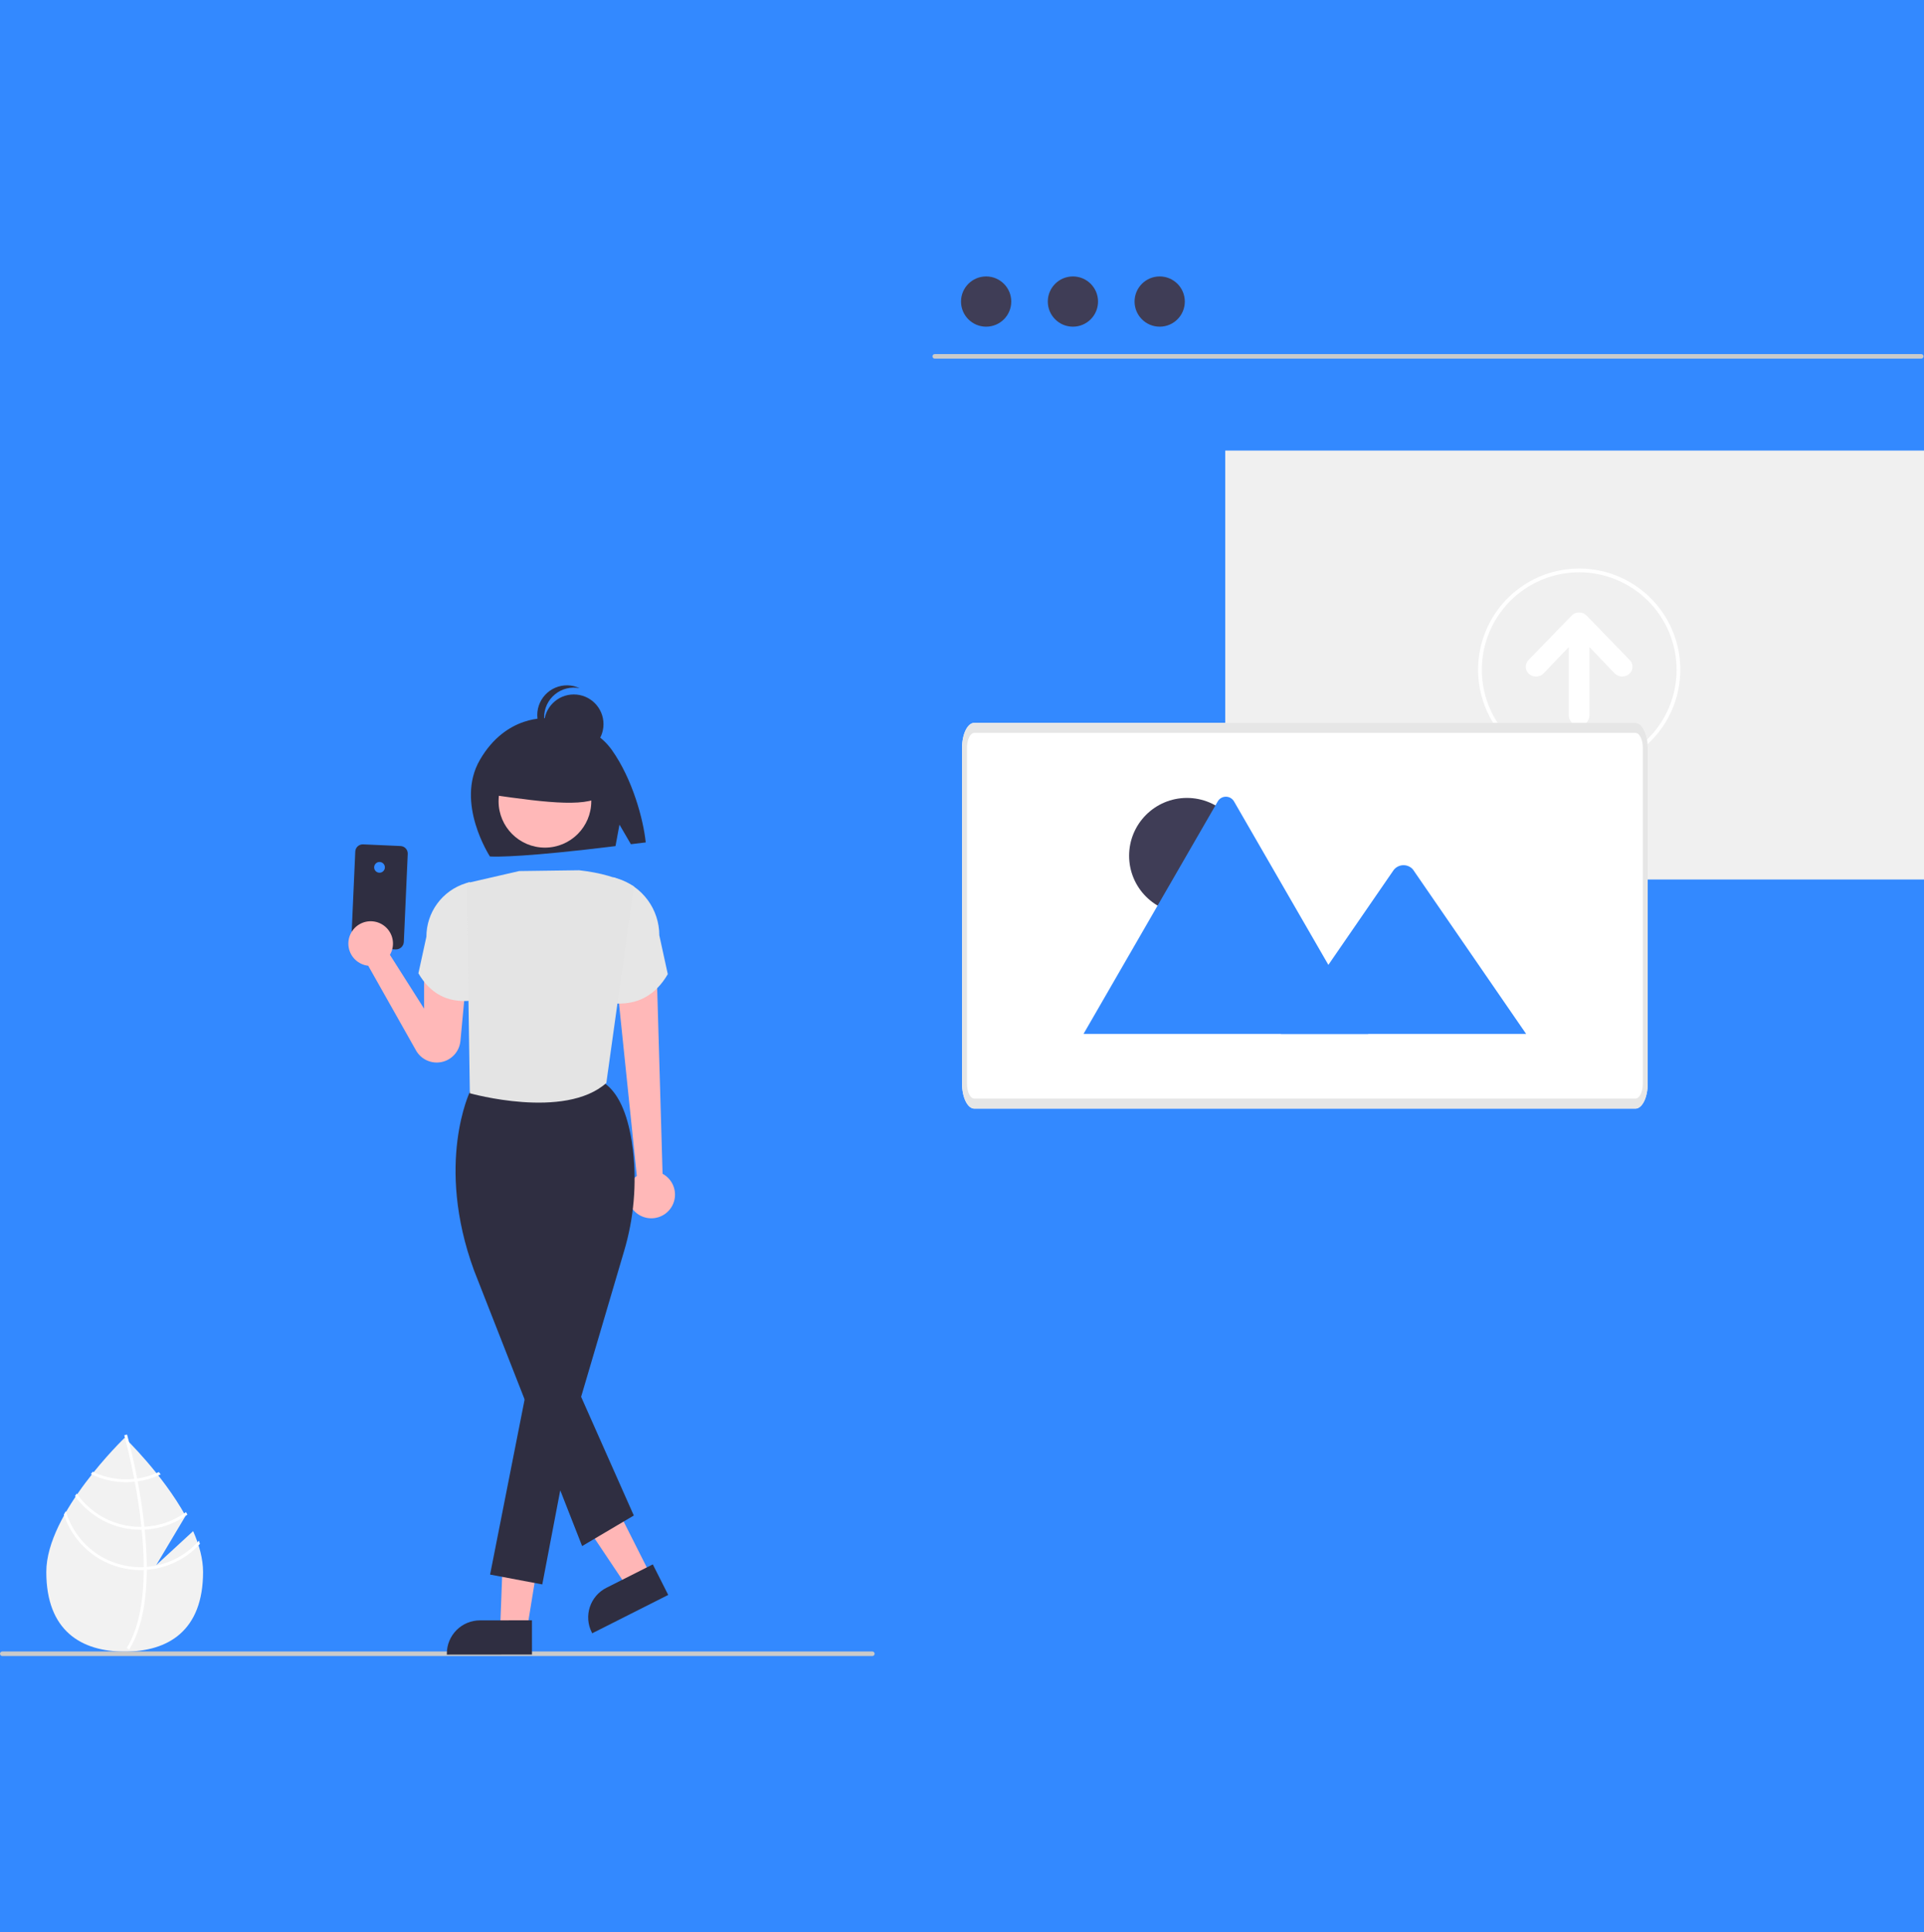 <svg width="717" height="720" viewBox="0 0 717 720" fill="none" xmlns="http://www.w3.org/2000/svg">
<rect x="0" y="0" width="717" height="720" fill="#808080" stroke="none"/>
<g clip-path="url(#clip0_321_1371)">
<rect width="717" height="720" fill="#3389FF"/>
<g clip-path="url(#clip1_321_1371)">
<path d="M71.977 570.5L58.227 583.158L69.154 564.824C60.545 549.212 46.466 535.72 46.466 535.72C46.466 535.72 17.255 563.706 17.255 585.705C17.255 607.704 30.333 615.385 46.466 615.385C62.598 615.385 75.676 607.704 75.676 585.705C75.676 580.808 74.227 575.615 71.977 570.5Z" fill="#F2F2F2"/>
<path d="M54.691 583.844V584.928C54.627 597.533 52.501 607.367 48.33 614.292C48.271 614.394 48.207 614.491 48.148 614.593L47.681 614.308L47.235 614.029C51.862 606.551 53.5 595.981 53.559 584.987C53.564 584.633 53.569 584.273 53.564 583.914C53.548 579.259 53.263 574.552 52.807 569.978C52.775 569.624 52.737 569.264 52.7 568.904C52.066 562.871 51.154 557.105 50.22 552.097C50.155 551.742 50.085 551.388 50.016 551.039C48.4 542.568 46.752 536.432 46.376 535.074C46.333 534.908 46.306 534.817 46.301 534.795L46.811 534.65L46.816 534.645L47.332 534.5C47.337 534.521 47.428 534.827 47.578 535.396C48.153 537.522 49.645 543.293 51.111 550.905C51.175 551.249 51.245 551.603 51.309 551.957C52.072 556.021 52.818 560.562 53.408 565.329C53.559 566.526 53.693 567.707 53.811 568.872C53.854 569.232 53.891 569.591 53.924 569.946C54.418 574.89 54.673 579.523 54.691 583.844Z" fill="white"/>
<path d="M51.111 550.905C50.751 550.953 50.386 551.001 50.016 551.039C49.01 551.143 47.999 551.195 46.988 551.195C42.678 551.2 38.423 550.239 34.534 548.382C34.309 548.666 34.083 548.951 33.852 549.241C37.943 551.238 42.436 552.273 46.988 552.268C48.068 552.268 49.146 552.211 50.22 552.097C50.585 552.059 50.95 552.011 51.309 551.957C54.278 551.531 57.165 550.657 59.872 549.364C59.641 549.069 59.415 548.779 59.195 548.495C56.634 549.692 53.91 550.504 51.111 550.905Z" fill="white"/>
<path d="M53.811 568.872C53.441 568.893 53.07 568.904 52.7 568.904C52.587 568.91 52.469 568.91 52.356 568.91C47.687 568.91 43.086 567.781 38.947 565.619C34.808 563.457 31.253 560.326 28.586 556.493C28.371 556.81 28.157 557.126 27.947 557.449C30.728 561.327 34.392 564.486 38.637 566.666C42.881 568.846 47.584 569.983 52.356 569.983C52.507 569.983 52.657 569.983 52.807 569.978C53.183 569.972 53.553 569.962 53.924 569.946C59.655 569.652 65.181 567.714 69.84 564.363C69.668 564.046 69.497 563.729 69.32 563.413C64.791 566.703 59.402 568.6 53.811 568.872Z" fill="white"/>
<path d="M54.691 583.844C54.316 583.876 53.94 583.898 53.564 583.914C53.161 583.93 52.759 583.94 52.356 583.94C46.081 583.933 39.978 581.894 34.959 578.127C29.941 574.361 26.277 569.07 24.517 563.048C24.275 563.482 24.034 563.912 23.803 564.347C25.786 570.356 29.613 575.587 34.738 579.297C39.864 583.007 46.029 585.007 52.356 585.014C52.759 585.014 53.161 585.009 53.559 584.987C53.94 584.977 54.316 584.955 54.691 584.928C62.281 584.334 69.362 580.879 74.5 575.26C74.387 574.863 74.258 574.471 74.129 574.074C69.167 579.734 62.195 583.239 54.691 583.844Z" fill="white"/>
<path d="M720.416 167.883H456.604V327.706H720.416V167.883Z" fill="#F0F0F0"/>
<path d="M715.977 133.636H348.342C348.117 133.636 347.9 133.547 347.741 133.387C347.581 133.227 347.491 133.011 347.491 132.785C347.491 132.56 347.581 132.343 347.741 132.183C347.9 132.024 348.117 131.934 348.342 131.934H715.977C716.202 131.934 716.419 132.024 716.578 132.183C716.738 132.343 716.828 132.56 716.828 132.785C716.828 133.011 716.738 133.227 716.578 133.387C716.419 133.547 716.202 133.636 715.977 133.636Z" fill="#CACACA"/>
<path d="M367.497 121.722C372.667 121.722 376.858 117.531 376.858 112.361C376.858 107.191 372.667 103 367.497 103C362.327 103 358.136 107.191 358.136 112.361C358.136 117.531 362.327 121.722 367.497 121.722Z" fill="#3F3D56"/>
<path d="M399.835 121.722C405.005 121.722 409.196 117.531 409.196 112.361C409.196 107.191 405.005 103 399.835 103C394.665 103 390.474 107.191 390.474 112.361C390.474 117.531 394.665 121.722 399.835 121.722Z" fill="#3F3D56"/>
<path d="M432.173 121.722C437.343 121.722 441.534 117.531 441.534 112.361C441.534 107.191 437.343 103 432.173 103C427.003 103 422.812 107.191 422.812 112.361C422.812 117.531 427.003 121.722 432.173 121.722Z" fill="#3F3D56"/>
<path d="M607.244 245.846L591.186 229.296C590.835 228.942 590.416 228.665 589.955 228.479C589.493 228.294 588.998 228.204 588.501 228.217H588.453C587.956 228.204 587.461 228.294 587 228.479C586.538 228.665 586.119 228.942 585.769 229.296L569.71 245.846C569.024 246.488 568.62 247.376 568.589 248.315C568.557 249.255 568.9 250.168 569.542 250.854C569.596 250.912 569.652 250.969 569.71 251.023C570.445 251.71 571.413 252.092 572.419 252.092C573.424 252.092 574.393 251.71 575.127 251.023L584.642 241.076V266.722C584.686 267.709 585.11 268.642 585.824 269.325C586.538 270.008 587.489 270.389 588.477 270.389C589.466 270.389 590.416 270.008 591.13 269.325C591.845 268.642 592.268 267.709 592.312 266.722V241.076L601.827 251.023C602.562 251.71 603.53 252.092 604.536 252.092C605.542 252.092 606.51 251.71 607.244 251.023C607.931 250.381 608.334 249.493 608.366 248.553C608.397 247.614 608.054 246.701 607.413 246.014C607.358 245.956 607.302 245.9 607.244 245.846Z" fill="white"/>
<path d="M588.51 287.227C581.056 287.227 573.77 285.016 567.572 280.875C561.375 276.734 556.544 270.848 553.692 263.962C550.839 257.075 550.093 249.497 551.547 242.187C553.001 234.876 556.591 228.161 561.861 222.89C567.132 217.62 573.847 214.03 581.158 212.576C588.468 211.122 596.046 211.868 602.933 214.721C609.819 217.573 615.705 222.404 619.846 228.601C623.987 234.799 626.198 242.085 626.198 249.539C626.186 259.531 622.212 269.11 615.147 276.176C608.081 283.241 598.502 287.215 588.51 287.227ZM588.51 213.248C581.332 213.248 574.316 215.376 568.348 219.364C562.38 223.352 557.728 229.02 554.981 235.651C552.234 242.282 551.516 249.579 552.916 256.619C554.316 263.659 557.773 270.126 562.848 275.201C567.924 280.277 574.39 283.733 581.43 285.133C588.47 286.534 595.767 285.815 602.398 283.068C609.03 280.321 614.698 275.67 618.685 269.702C622.673 263.734 624.802 256.717 624.802 249.539C624.791 239.917 620.964 230.693 614.16 223.889C607.357 217.086 598.132 213.259 588.51 213.248Z" fill="white"/>
<path d="M609.478 413.072H363.083C360.565 413.066 358.524 408.891 358.52 403.737V278.678C358.52 273.524 360.565 269.35 363.083 269.342H609.478C611.996 269.348 614.037 273.523 614.04 278.678V403.735C614.037 408.889 611.993 413.066 609.478 413.072Z" fill="white"/>
<path d="M442.324 340.401C454.223 340.401 463.87 330.755 463.87 318.855C463.87 306.956 454.223 297.31 442.324 297.31C430.424 297.31 420.778 306.956 420.778 318.855C420.778 330.755 430.424 340.401 442.324 340.401Z" fill="#3F3D56"/>
<path d="M509.889 385.25H404.193C404.061 385.252 403.928 385.241 403.798 385.218L453.79 298.63C454.095 298.091 454.538 297.642 455.073 297.33C455.608 297.018 456.217 296.853 456.836 296.853C457.456 296.853 458.065 297.018 458.6 297.33C459.135 297.642 459.578 298.091 459.883 298.63L493.432 356.738L495.04 359.518L509.889 385.25Z" fill="#3389FF"/>
<path d="M568.738 385.251H477.318L495.032 359.521L496.307 357.667L519.392 324.134C519.8 323.621 520.311 323.2 520.893 322.898C521.475 322.596 522.114 322.419 522.769 322.38C523.423 322.341 524.078 322.44 524.692 322.671C525.306 322.902 525.864 323.26 526.33 323.721C526.45 323.851 526.561 323.99 526.662 324.134L568.738 385.251Z" fill="#3389FF"/>
<path d="M609.478 413.072H363.083C360.565 413.066 358.524 408.891 358.52 403.737V278.678C358.52 273.524 360.565 269.35 363.083 269.342H609.478C611.996 269.348 614.037 273.523 614.04 278.678V403.735C614.037 408.889 611.993 413.066 609.478 413.072ZM363.083 273.076C361.572 273.076 360.347 275.586 360.345 278.678V403.735C360.345 406.827 361.572 409.334 363.083 409.337H609.478C610.989 409.337 612.214 406.828 612.216 403.735V278.678C612.216 275.586 610.989 273.079 609.478 273.076L363.083 273.076Z" fill="#E6E6E6"/>
<path d="M325.084 617.047H0.851C0.625 617.047 0.409 616.958 0.249 616.798C0.09 616.638 0 616.422 0 616.196C0 615.971 0.09 615.754 0.249 615.594C0.409 615.435 0.625 615.345 0.851 615.345H325.084C325.31 615.345 325.526 615.435 325.686 615.594C325.845 615.754 325.935 615.971 325.935 616.196C325.935 616.422 325.845 616.638 325.686 616.798C325.526 616.958 325.31 617.047 325.084 617.047Z" fill="#CACACA"/>
<path d="M228.028 279.466C220.015 268.182 204.162 267.656 204.162 267.656C204.162 267.656 188.714 266.01 178.804 283.196C169.567 299.214 182.581 319.126 182.581 319.126C185.154 319.28 196.275 319.347 229.372 315.258L230.855 307.261L235.109 314.554C236.878 314.338 238.718 314.115 240.64 313.883C239.77 305.396 235.739 290.324 228.028 279.466Z" fill="#2F2E41"/>
<path d="M246.917 437.349L244.794 364.328L230.341 370.651L237.315 438.14C235.812 439.306 234.725 440.926 234.217 442.759C233.71 444.593 233.808 446.541 234.497 448.314C235.187 450.087 236.431 451.59 238.043 452.599C239.656 453.607 241.552 454.068 243.448 453.912C245.344 453.755 247.139 452.991 248.565 451.732C249.991 450.473 250.972 448.787 251.362 446.925C251.752 445.063 251.53 443.125 250.729 441.399C249.928 439.674 248.591 438.253 246.917 437.349Z" fill="#FFB8B8"/>
<path d="M228.083 373.812C237.509 374.724 244.279 370.83 248.859 362.973L245.697 348.497C245.697 343.787 244.196 339.2 241.412 335.402C238.629 331.603 234.707 328.791 230.216 327.373L228.535 326.842L228.083 373.812Z" fill="#E6E6E6"/>
<path d="M149.46 353.733C149.337 353.733 149.213 353.72 149.092 353.695L131.657 353.401L131.619 352.967L131.619 352.948L133.066 317.023C133.082 316.656 133.17 316.296 133.326 315.963C133.481 315.63 133.701 315.331 133.972 315.083C134.243 314.835 134.56 314.642 134.906 314.517C135.251 314.392 135.618 314.336 135.985 314.352L149.95 314.975C150.317 314.991 150.677 315.079 151.01 315.235C151.343 315.391 151.641 315.61 151.889 315.881C152.137 316.152 152.329 316.469 152.454 316.814C152.58 317.16 152.636 317.526 152.619 317.893L151.245 352.016C151.227 352.478 151.031 352.914 150.698 353.234C150.365 353.553 149.922 353.732 149.46 353.733L149.46 353.733Z" fill="#3389FF"/>
<path d="M147.56 353.758C147.516 353.758 147.471 353.757 147.426 353.755L133.736 353.145C132.959 353.109 132.227 352.767 131.702 352.193C131.177 351.619 130.901 350.86 130.935 350.082L132.397 317.28C132.431 316.539 132.758 315.842 133.305 315.342C133.852 314.842 134.575 314.579 135.316 314.611L149.281 315.233C150.022 315.267 150.719 315.594 151.22 316.141C151.72 316.688 151.983 317.411 151.951 318.152L150.489 350.955C150.455 351.709 150.132 352.421 149.586 352.943C149.041 353.466 148.315 353.757 147.56 353.758Z" fill="#2F2E41"/>
<path d="M141.43 325.178C142.535 325.178 143.43 324.283 143.43 323.179C143.43 322.074 142.535 321.179 141.43 321.179C140.326 321.179 139.431 322.074 139.431 323.179C139.431 324.283 140.326 325.178 141.43 325.178Z" fill="#3389FF"/>
<path d="M158.051 362.659V375.845L145.313 355.773C146.218 354.224 146.599 352.425 146.398 350.643C146.197 348.861 145.425 347.191 144.197 345.883C142.97 344.576 141.353 343.7 139.587 343.387C137.821 343.073 136.001 343.34 134.399 344.145C132.796 344.951 131.497 346.253 130.696 347.857C129.894 349.461 129.632 351.282 129.95 353.047C130.267 354.812 131.147 356.427 132.458 357.652C133.768 358.876 135.44 359.644 137.222 359.84L155.029 391.391C155.957 393.037 157.387 394.342 159.109 395.119C160.831 395.895 162.757 396.101 164.604 395.707C166.452 395.313 168.125 394.339 169.381 392.927C170.637 391.516 171.409 389.74 171.585 387.86L173.789 364.36L158.051 362.659Z" fill="#FFB8B8"/>
<path d="M175.49 372.867C166.613 373.726 160.237 370.059 155.924 362.659L158.901 349.025C158.901 344.59 160.315 340.27 162.937 336.693C165.559 333.115 169.252 330.467 173.482 329.131L175.065 328.631L175.49 372.867Z" fill="#E6E6E6"/>
<path d="M196.07 609.142L186.357 607.566L187.814 569.355L202.149 571.681L196.07 609.142Z" fill="#FFB6B6"/>
<path d="M198.251 616.484L166.526 616.516L166.525 616.115C166.522 612.84 167.82 609.698 170.133 607.379C172.447 605.061 175.586 603.757 178.861 603.753H178.862L198.239 603.734L198.251 616.484Z" fill="#2F2E41"/>
<path d="M242.483 586.892L233.698 591.324L212.423 559.55L225.388 553.009L242.483 586.892Z" fill="#FFB6B6"/>
<path d="M249.019 594.276L220.695 608.567L220.514 608.209C219.039 605.285 218.786 601.895 219.81 598.784C220.834 595.673 223.052 593.097 225.976 591.621L225.977 591.621L243.276 582.893L249.019 594.276Z" fill="#2F2E41"/>
<path d="M203.074 315.829C212.612 315.829 220.345 308.096 220.345 298.558C220.345 289.019 212.612 281.286 203.074 281.286C193.535 281.286 185.802 289.019 185.802 298.558C185.802 308.096 193.535 315.829 203.074 315.829Z" fill="#FFB8B8"/>
<path d="M224.485 281.147L208.823 272.943L187.194 276.3L182.719 296.064C204.808 299.241 220.097 301.063 225.231 295.691L224.485 281.147Z" fill="#2F2E41"/>
<path d="M175.219 406.555C175.219 406.555 162.053 433.483 176.64 473.329L216.933 576.072L236.196 564.685L216.561 520.452L232.532 466.31C236.21 454.04 237.344 441.148 235.864 428.424C234.713 418.903 232.042 409.221 226.231 404.339C212.558 392.854 175.219 406.555 175.219 406.555Z" fill="#2F2E41"/>
<path d="M197.244 512.63L182.637 586.689L202.091 590.357L214.329 526.253L197.244 512.63Z" fill="#2F2E41"/>
<path d="M215.812 324.261L193.482 324.559L173.935 329.056L175.094 407.347C175.094 407.347 210.435 417.346 225.957 403.519L236.196 330.241C230.451 326.994 223.552 325.125 215.812 324.261Z" fill="#E4E4E4"/>
<path d="M213.835 280.88C219.945 280.88 224.898 275.927 224.898 269.817C224.898 263.707 219.945 258.754 213.835 258.754C207.725 258.754 202.772 263.707 202.772 269.817C202.772 275.927 207.725 280.88 213.835 280.88Z" fill="#2F2E41"/>
<path d="M202.772 267.264C202.771 265.628 203.133 264.012 203.833 262.533C204.532 261.054 205.551 259.748 206.816 258.71C208.08 257.672 209.56 256.928 211.147 256.531C212.734 256.134 214.39 256.095 215.995 256.415C214.578 255.747 213.036 255.387 211.47 255.36C209.904 255.332 208.351 255.638 206.912 256.256C205.473 256.874 204.182 257.791 203.124 258.946C202.066 260.101 201.265 261.467 200.775 262.954C200.285 264.442 200.116 266.016 200.28 267.574C200.444 269.131 200.937 270.636 201.726 271.989C202.515 273.341 203.583 274.511 204.858 275.42C206.133 276.329 207.587 276.957 209.123 277.262C207.225 276.37 205.62 274.956 204.495 273.185C203.371 271.415 202.773 269.361 202.772 267.264Z" fill="#2F2E41"/>
</g>
</g>
<defs>
<clipPath id="clip0_321_1371">
<rect width="717" height="720" fill="white"/>
</clipPath>
<clipPath id="clip1_321_1371">
<rect width="720.416" height="514.047" fill="white" transform="translate(0 103)"/>
</clipPath>
</defs>
</svg>
